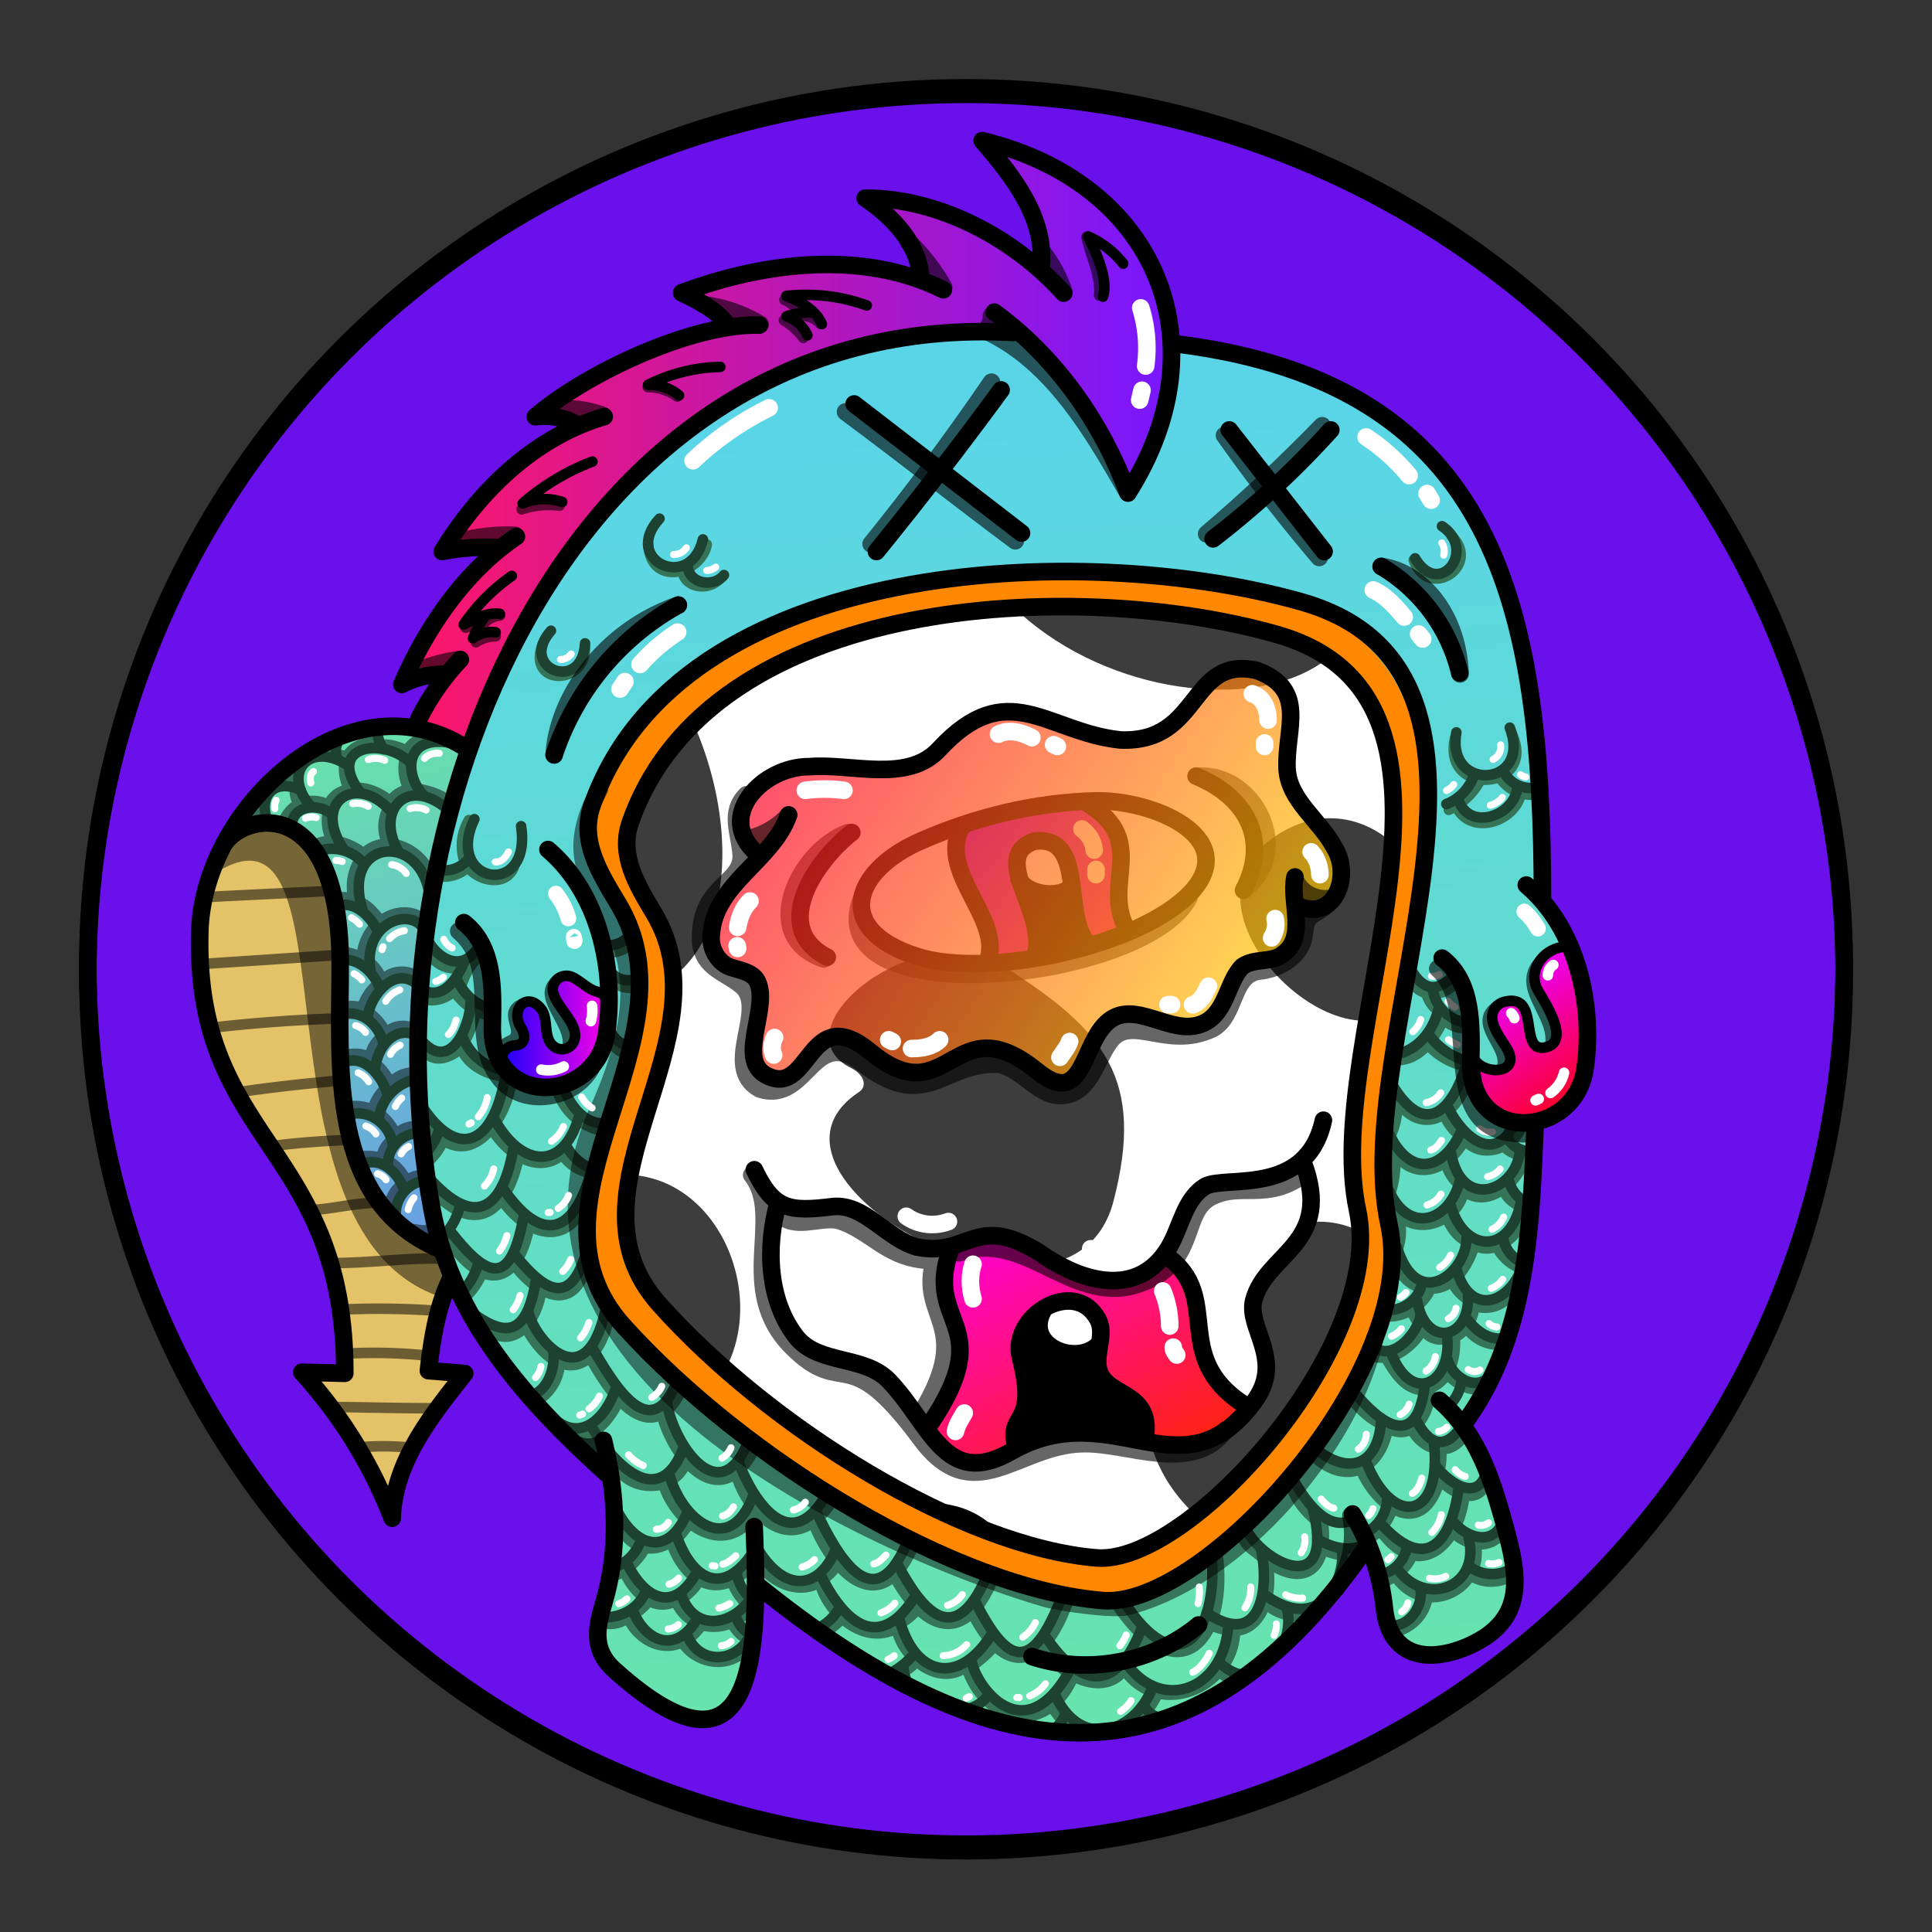 <svg version="1.1" id="Layer_1" xmlns="http://www.w3.org/2000/svg" x="0" y="0" viewBox="0 0 1100 1100" style="enable-background:new 0 0 1100 1100" xml:space="preserve" xmlns:xlink="http://www.w3.org/1999/xlink"><rect x="0" y="0" width="1100" height="1100" fill="#333333" stroke="none"/><style type="text/css">.st302{fill:#6A10EB;stroke:#000000;stroke-width:10;stroke-linecap:round;stroke-linejoin:round;stroke-miterlimit:10;}</style><circle class="st302" cx="550" cy="553.7" r="500"/><path d="M532 209c-68 59.6-70.9 20-120.8 36.5-19.6 10.9-14 30-9.7 39.6 11 23-50.8 9-69 40.3-10 18 0 42-7.5 61.8-9 19.6-34 35-37 52-43 48-154 7-119 70.4 6 11 33-6 39 9.1 7 17.5-39 29-21 46.7 18 5 20.7 39.9 57 63 14 20 3 51 19 69.1 36 38 46-25 41-34.3 4-39 44-10.6 22 38.7-23 52 11 74 36.5 56.6 24-9 13 39 23 50.9 19.5 37 55 12 67 12 18 .7 28 22 29.8 40.3 6.5 63 54 46 59 8 15.5-34 45 49 47 59.9 11 73 69 42 70.8 17.9 3-54-3-60 2-68.3 18.5-31 71 13 90.8-15.5 14-19.7-31-63.5 8-55.4 94 19 19-100.7 14-120.4-9-35.5 14-106 47-121.7 18-9 17-35.5 7-52.8-9.5-17-25-30.6-31-48.9-13.5-54 22-102-36-133.3-5-3-7-9.5-4-14.4 17-26 1-66-32-71.4-22-3-44 9-66.5 6.3C615 247 578.5 178 532 209z" style="fill:#fff"/><path d="M747 800c4 6 53 38 60.9-18.1-5-193-236-16-125 82.8 16 0 92 35 72.5-20.9-4.4-14-15.4-28.3-8.4-43.8zM338 671c77.5-19.8 116 97 49 135-5.5-19-4-41-15-57.8-20 37-61 5-49.7-27C328 707 333 692 338 671zm151-49.2c-74 49 120.7 156 145 62 18-69.6-5-97-62-133.3-49-31.5-132 36-87 57.8 7 3.7 9 10.2 4 13.5zm233-142.7c-57 44 55 146 86.5 81C836 504 776 437 722 479.1zM544 207c-52 184 218 237.5 232 132.3-9-2-17.5-6-24-12.3 30.7-17 14-77-19-83-26-5-49 6-75 6.1-36.5 2.9-42-45.1-114-43.1zM233 471.6c-2 94 70.6 142 148 86.5 63-45 19-195-52.5-214.6-3 10.8 2 22 1 33.7-20.5 32-44 73-47 73-16.5.8-33.5 7.8-49.5 21.4z" style="fill:#3d3d3d"/><style>.st40{fill:none;stroke:#000;stroke-width:10;stroke-linecap:round;stroke-linejoin:round;stroke-miterlimit:10}.st98{opacity:.6;enable-background:new}</style><g id="Outline"><path class="st98" d="M793 537c-1 .7-1 2-.5 3 5 10 11 35 25 30 8-2 21-13 18-22.4-.5-1-2-2-3-1.5-26 12-28-11-39-9.4v.3zm-34 274.5c6 5 26 8 25-3-6-7-20.6-12-21.5-26C750 772 744 803 759 811.5zm-219.3 52s1 .5 1 .8c9 13.5-3 36-18 40-34 6-9-6-6-44 .3-5.3 22.3 2.7 23 3.2zM342 731c5 7-4 22-4 33 8 13 29.6-5 33-14.9 2-12-17-21-28-20.2-1 .1-1 1.1-1 2.1zm31-120.2c2 23-8 47-26 61.9-13 10.9-17.5-30.6-8-27.9 6 4.2 28-18.8 34-34zm-157-59.9c-8 6-17 3-25 1-11 5 4 20 13.5 16 5-4 12-9 12-15.7-.5-.2-1.5-.2-.5-1.3zM337 473c-6-10-3-23 0-34 0-1 0-2-.6-2-9-9-23 11-19.8 20.7C318 463 338 475 337 472.8v.2z"/><path class="st98" d="M326 392c-2 29 24 45 7 44-7 2-14 1-15 11-1 11-24 0-24.5-1.3C285 433 317 404.5 326 392zm103-118c-9.9-4-16-16-18-25-4-6-9.9 1-11 6-7 54 29.5 28 29 19zm293 9c16 21 29.5 12 40 20.7 3 4 1 9.6-1 14-3 9-13 9-20 4.1-14.5-5.8-22-22.2-19-38.8z"/><path class="st40" d="M347 729c53.5 5 15 86 59 102 25 9 37-19.8 55-11.9 23 10.1 19.6 40 24 60.7 9.6 46 63 29.6 58-12.8"/><path class="st40" d="M519 861c89-9 47.5 119 114.5 115 39-6 35-47 25-76.5-3-9 0-18.5 7-24.5 24.5-21 59 15.5 84-2.5 15-11 8-33-2-45-12-15 0-32 10-43"/><path class="st40" d="M790 539c53 69.8-64 71 8 194.5 6 14 11 32 11 48.5 0 32-49 47.5-61 16"/><path class="st40" d="M721 287c2 51 64 31 74 88 6 34-11.5 71 7 103 10 18 27 31.5 34 51 8 19-4 47-27 42"/><path class="st40" d="M407 290.6c-16-8-12-29.9-2-41 17-15 40.5-10 61-6 29.8 1 49-29 75-38 50-17 81 55 133 44 23-5 48-11 69 1 25 14 33 55 10 75"/><path class="st40" d="M428 278c-16 26.5-51 17.5-76 28.5-20 10.5-28 33-23 55 10 47-43 51-39 88m25 4.5c1.5-23 35-26 41-5 7 25-13 47 16 72"/><path class="st40" d="M334 476c-20-34-61-31.5-89-9.6-20 8-43-3-64 4-22 7-28 37-5 43.5 6.5 2 23-2 26-1 15 4 11 25-5 30-21 6-10 29 6 29"/><path class="st40" d="M216 554.5c-15 15-14 41 2 55 37 22 41 31 36 69.7-2 31 46 41 53.5 10 2-10.8-4-22 0-33 13-32 44 20 62-44.5"/><path class="st40" d="M327 647.9c25 29.7-.5 47-7 75-10 32.5 34 65 53 25"/><path d="M729 262.5c9 4 16 13 18 22.5m-193-68c12.5 2 24.5 8 34 16m9 9 3 3m-163 10c-5.5-.9-12 .6-15.5 4M362 319.6c-9 2-14 10.7-16 19M339 449c4 1 6 6 6 9.8M308.5 470c-12-6-16-5-22-4M175 492c1-4 5-7 9-7.5m38 89.5c-4 8 0 16 4 19.9m44 78.6c-1 6 1 15 9 18m76-77.5c-3 14-13 14.5-16 16m4.5 119.5c-5-3-9-9-8-15M397 782c-1 14.5 7 28 14 30m90 53.9c-3 12 2 27 14.5 25M636 957c14-3 17-28 11-38m96-60.1c1-7 0-14-4-19m46-49.1c8-6.5 9-25 3-39M786 582c5-8 3-19-3-26m37-12c2-8.5-.6-18-7-24m-56-169c18 6 22 30 21 35" style="opacity:.788;fill:none;stroke:#fff;stroke-width:10;stroke-linecap:round;stroke-linejoin:round;stroke-miterlimit:10;enable-background:new"/></g><style>.st40,.st68{fill:none;stroke-width:10;stroke-linecap:round;stroke-linejoin:round;stroke-miterlimit:10;stroke:#000}.st68{opacity:.6;enable-background:new}.st102{fill:#fff}</style><g id="Eye_Tounge"><path class="st102" d="M741 663c-20.5 18-46 0-62 23-25.5 38-1.5 18 5 70.8 5 44 32 46.5 36 30.2 4-15-5-30-5-46 .5-21.5 28-31 32-52 0-8 1-18.5-6-26zm-298 24c-5.5 29-5.5 79 32 84 33 7 44 42 54 38 25-30 12-78 7.5-98.7C509.5 705 492 683 443 687z"/><linearGradient id="SVGID_00000027599348716876755490000000517666610371899790_" gradientUnits="userSpaceOnUse" x1="561.184" y1="-370.643" x2="649.184" y2="-208.643" gradientTransform="translate(0 1066)"><stop offset="0" style="stop-color:#ff00d9"/><stop offset="1" style="stop-color:#ff2600"/></linearGradient><path style="fill:url(#SVGID_00000027599348716876755490000000517666610371899790_)" d="M531 815.6c7 14 29.5 21 42 9.8 17-28 4-62 14-75 17.5-22 49-7 39.7 21-7 20.1 19 13 26 44.3 15 20 79-8 41.5-29-9.6-11-14-84-39.7-66-34 28-86-40.9-114-8C529.6 747 564 751 531 815.6z"/><path class="st102" d="M600 744c-27 21 34 40.1 24 7-3-10-13-12-24-7.4v.4z"/><path d="M584 755c-7 13.5 2 47-5 67 2 1 7-9.6 63-3.5 19 2 4-25-6.5-26-7-5-11-13-11-21.5-16.5 1-32.5-11-40.5-16.2v.2z"/><path class="st68" d="M443 690.7c9 10 23 2 34 4 20 6 28 23 55 23-9.6 33 23 36-7 86M742 669c-21 15-35 4-52 12.3s-8.5 34-35 47c-42 20.8-69-29.7-109-15"/><path class="st68" d="M428 669c19 24-10 65 23 98 29.8 29.8 30.8-5 73 51.9 30 41 55 4 92 3.1 26-1 63 18 82-8"/><path d="M662 735c2.5 6 4 13 4 20m2 12c0 2 1 3 2 4.5m-116-51.7c-2 6-2 13 0 19.7M544 815c.9-4 3-7 5-10.5M735 639c-2 6-6.5 11-12 14m-12 4c-1 0-2.5.5-4 .7M656.5 691c-1.5 9-9 17-17.5 19m-15 2c-1 0-2-.6-3-1m-105-18.5c7 5 16 6 24 3M444 664c3 5.5 8 11 15 9.6" style="fill:none;stroke:#fff;stroke-width:10;stroke-linecap:round;stroke-linejoin:round;stroke-miterlimit:10"/><path class="st40" d="M429.5 666c11 23 20 24 44.5 21 18-2 30.5 18 48 23 29.8 6 33-19.7 70 3.3 24 17 56 26 73.5-3 7-12 9-28 21-35 12-6 57.5 6 67-37.5"/><path class="st40" d="M443 685c-7 25-6 56 11 77 13 15 38 9.7 52 24 24 25 32 62 69.8 40.4 58-33 97 27 138-28 18-24-4-42 0-58 7-27 46-32 28-79"/><path class="st40" d="M541 712c-15 43 28 40.9-12 99.6M664 715c33 23 2 57 44 84.5M578 822c-4-18 13-10 3-49-6-24 31-45.8 44-22 4 7 0 16 0 23.9-.5 22 32 14 27 44"/><path class="st40" d="M594 746c-11 20 18 32 31 20"/></g><style>.st16,.st40,.st68{fill:none;stroke:#fff;stroke-width:10;stroke-linecap:round;stroke-linejoin:round;stroke-miterlimit:10}.st40,.st68{stroke:#000}.st68{opacity:.6;enable-background:new}</style><g id="visor"><path class="st68" d="M425 452.5c-10 10-4 21-3 34 1 17.5-25 17-23 50.8 2 14 13.5 16 23 23.7 16 13-12 46.5 10.5 59 28 9 30-39 60.5-13 35 26 45-3 76-1 14 3 23 19.6 37 17.6 15-2 18-20 26-30.7 12-16 32 5 58-7 14-7 10.8-31 27-33 10-1 22-7 25-17.8 1-4 .7-9 3-11.9 3-4 9-5 11-9"/><path class="st68" d="M483 474c-28 10-52 59-14 72m214-104.1c32-1 53 43 26 64m-216 .1c-38 74 159 54 184 5"/><path d="M667 467c-60.6-40.6-281 59-113 83.5 33 5 185.5-41 113-83.9v.4z" style="fill:#fff"/><linearGradient id="SVGID_00000094605671738681660570000007936507584095639945_" gradientUnits="userSpaceOnUse" x1="531.586" y1="652.528" x2="653.586" y2="545.528" gradientTransform="matrix(1 0 0 -1 0 1100)"><stop offset="0" style="stop-color:#7b00ff"/><stop offset="1" style="stop-color:#ff0084"/></linearGradient><path style="fill:url(#SVGID_00000094605671738681660570000007936507584095639945_)" d="M550 467.8c-14 18 11 55 13 77 5 7 19.7 5 25-2 12-19.9-19.5-44-2-62 34-18 16 44 33 54.9 14 3 24-5 18-20-3-15 7-32-2-46-17-26.7-57-6.7-85-1.9z"/><path class="st16" d="M616 472c4 3 6.5 7 7 12m1 11v3"/><path d="M589 509.6c-6 26 3 45 25 27.9 4-17.5-4-37.8-25-27.9z"/><path class="st40" d="M623 456c-34 1-67 9-98 22.5-39.6 17-51 50.7-3 66 40 13 129-5.8 157-37.4 27-31.1-23.5-52.1-56-51.1zm-138 18c-20 15.5-47 54-14 71m210-103.1c29 12 42 36.5 27 65"/><path class="st40" d="M548 470c-15 25 21 51 15 75m57-87c33.5 21 8 44.5 21 70m-51.3 15c6-24-26-55-1-64 30-4 16 42 30.5 58"/><path class="st40" d="M580 500c4 9 19.8 11 27 7"/><linearGradient id="SVGID_00000036223863161345539850000005378798673148752026_" gradientUnits="userSpaceOnUse" x1="447.777" y1="687.666" x2="720.78" y2="506.665" gradientTransform="matrix(1 0 0 -1 0 1100)"><stop offset="0" style="stop-color:#ff002b"/><stop offset="1" style="stop-color:#ffd500"/></linearGradient><path style="opacity:.69;fill:url(#SVGID_00000036223863161345539850000005378798673148752026_);enable-background:new" d="M490 437.6c-27-5-59.5-2-69 27.5-2 8 6.5 14 8.5 23-13 13.5-31 37-21 56 17 16 28 12 22 41.3-4 12 0 36 16.5 28 24-20.5 25-38 55-9.8 36 21 42-28 89 4.9 5 3 10.5 7 16 5.2 5-1 9-7 10.9-11.5 19.7-55 51 4 78-31 18-41 36-9 44-50 9-8 22-7 24-22.2 3-23-25-35-31-54.5-6-26 13-63-29-63-42 9.6-31 58-93 33-71-35-61.4 34.5-120.9 23.1z"/><path class="st16" d="M713 395c6.5 2 9 9 9 15m-2 13v2m26.5 60c3 3 5 8 5 13m-183-80c6-3 13.5-1 19 2m12.4 4 2.1 1m-121.5 25c-7-1-15-1-22 0M726 523c1 4 0 8-2 11m-36 27.5c-2 4-4 9-9 10.6m-12-.1h-2m-56 21c-1 3-3.5 6-5.5 9M535 592c-4 4-10 5-16 5m-11-4-2-1m-65-1.3c-1.5 3-2 7-.5 10M427 513c-4 4-6 9-7 15m-.3 10.5.3 1.5"/><path class="st68" d="M737.5 501c3 7 11 11.5 19 10.6M449 464c-5 6-13 10.9-21 13"/><path class="st40" d="M449 464c-9 26-42 39-44 68-1 8 4 17 12 19 6.5 2 13 3 15 9.8 5 16-13 44 5.5 52 24 11 23-43 58-14 45 37 47-28 95 11 27 22 25-16 40.8-28.5 15-12 35 8 52 2 15-5 15-24 24-33 7-5 17-2 23-7 14-9.6 4-29.9 7-44"/><path class="st40" d="M431 486c-24-21 3-49.7 29.8-49.5 24-2 56 9.6 74-10 39-42 61-9.7 103-5.2 46.5 2 39-48.5 78-39.5 29 11 16 33 17 56 1 18 19 29.5 27 44.9 10 16 0 42.5-21 33"/></g><defs><linearGradient id="dra" x1="230.79" y1="253.29" x2="665.02" y2="253.29" gradientUnits="userSpaceOnUse"><stop offset="0" stop-color="#ff1767"/><stop offset="1" stop-color="#7817ff"/></linearGradient><linearGradient id="dra-2" x1="588.55" y1="1013.86" x2="552.43" y2="225.81" gradientUnits="userSpaceOnUse"><stop offset="0" stop-color="#68e4aa"/><stop offset=".53" stop-color="#60dccd"/><stop offset="1" stop-color="#5ad5e8"/></linearGradient><linearGradient id="dra-3" x1="188.23" y1="417.81" x2="278.62" y2="681.02" gradientUnits="userSpaceOnUse"><stop offset="0" stop-color="#68e4aa"/><stop offset="1" stop-color="#68a2e3"/></linearGradient><linearGradient id="dra-4" x1="853.03" y1="560.54" x2="903.13" y2="628.09" gradientUnits="userSpaceOnUse"><stop offset="0" stop-color="#ea00ff"/><stop offset="1" stop-color="#ff0015"/></linearGradient><linearGradient id="dra-5" x1="285.61" y1="586.67" x2="346.13" y2="586.67" gradientUnits="userSpaceOnUse"><stop offset="0" stop-color="#1900ff"/><stop offset="1" stop-color="#ff00e5"/></linearGradient><linearGradient id="dra-6" x1="336.39" y1="577.03" x2="337.23" y2="577.03" xlink:href="#dra-5"/><linearGradient id="dra-7" x1="308.22" y1="608.3" x2="320.96" y2="608.3" xlink:href="#dra-5"/><linearGradient id="dra-8" x1="316.49" y1="515.86" x2="323.58" y2="515.86" xlink:href="#dra-5"/><linearGradient id="dra-9" x1="326.68" y1="534.59" x2="327.13" y2="534.59" xlink:href="#dra-5"/><linearGradient id="dra-10" x1="882.84" y1="616.58" x2="890.55" y2="616.58" xlink:href="#dra-5"/><linearGradient id="dra-11" x1="874.25" y1="626.11" x2="876.14" y2="626.11" xlink:href="#dra-5"/><linearGradient id="dra-12" x1="881.26" y1="552.36" x2="884.4" y2="552.36" xlink:href="#dra-5"/><linearGradient id="dra-13" x1="860.39" y1="578.31" x2="862.25" y2="578.31" xlink:href="#dra-5"/><linearGradient id="dra-14" x1="867.94" y1="523.86" x2="875.61" y2="523.86" xlink:href="#dra-5"/><style>.dra-21,.dra-23,.dra-24,.dra-25,.dra-28,.dra-6,.dra-7,.dra-9{fill:none}.dra-6{stroke:#357457}.dra-21,.dra-23,.dra-24,.dra-25,.dra-28,.dra-6,.dra-7,.dra-9{stroke-linecap:round;stroke-linejoin:round}.dra-21,.dra-24,.dra-6,.dra-7,.dra-9{stroke-width:6px}.dra-21,.dra-24,.dra-25,.dra-28,.dra-7{stroke:#000}.dra-28,.dra-7{opacity:.6}.dra-9{stroke:#1e4231}.dra-23{stroke:#fff;stroke-width:4px}.dra-24{opacity:.52}.dra-25,.dra-28{stroke-width:10px}</style></defs><path d="M345.4 287.4c-34.5 41-61.3 88.2-81.5 137.9-33.7-15.8-30.3-8.7-11.5-40.3a52.6 52.6 0 0 0-21.6 1.6c13.7-26 27.9-52.6 49.6-72.5-8.5-2.6-17.1-2.7-25.5-1.5a185.6 185.6 0 0 1 71-70.2 44.5 44.5 0 0 0-13.6-7.2c26.2-25.9 64.3-36.6 97.9-50.1a160.3 160.3 0 0 0-16.7-18.3c39.9-14.2 86.9-23.2 127.9-9a57.2 57.2 0 0 0-21.3-43.5c25.1.5 76.5 17.9 90.7 39.3.2-26-11.2-51.3-26.7-72.3 87.1 20.6 130.4 121 78.6 195.2-16.3-28.5-34.1-71.7-63.4-86.9-88.1-7-177 29.9-233.9 97.8Z" style="fill:url(#dra)"/><path d="M878.2 509.7c24.9 29.3 43.8 111.7-2.3 130-1.3 59.3-11.2 120.1-41.5 170.9 10.9 32.6 35.3 68.3 24.7 103.6-7.1 21.2-33.9 32.5-54.8 25.7-17-8.8-16.1-41.1-25.4-58-97.5 141.7-226.1 124.2-347.3 22.6-1.9 29.2-5.3 94.8-51.2 66.5-15.2-9.8-35.9-20.8-39.2-40.1 1.6-30.7 15.7-62.2 4.5-92.8-236.2-171.7-67-680.3 234.8-648.3a244.6 244.6 0 0 1 62.4 87.7c17.2-23.3 21.3-54.5 27.8-81 172.8 14.5 214.4 162 207.5 313.2ZM726.9 361.2c-113.4-32.3-322.5-23.7-368.1 107.3-6.4 18.6 4 35.5 13.5 51.4 43 71.9-55.4 157.2 3 222.6 63.1 70.8 172.9 138.3 249 144.5 53 4.3 165.1-121.3 148.6-198.1-21.4-99.3 84.7-290.6-46-327.7Z" style="fill:url(#dra-2)"/><path d="M131.1 475.6c13.8-12.5 35.8-8 46.7 6.8 28.8 44.1 7.1 101.1 17.8 149.8 5.9 37.7 21.2 58.9 55.2 76.9-23.4-92.5-10.3-193.1 17-283.6-10.8-5.8-91.3-38.1-134 46.9.8.7 1.3-1.8-2.7 3.2Z" style="fill:url(#dra-3)"/><path d="M193.5 534.1c6.7 53.1-10.9 119.5 31.4 161.1 9.8 7.6 24 11.3 28.3 22.9s-5.5 44.6-8.8 60.5l18.1 5.4a166.3 166.3 0 0 0-41.2 71.7 495 495 0 0 0-47.9-75.1c6.9.4 15 1.3 21.4-1.9 10.8-110.4-134.6-194.3-62.4-306.2 41.4-20.6 58.8 27.3 61.1 61.6Z" style="fill:#e3c268"/><path d="M121.9 497.5c83.6-53.8 16.9 200.2 127.2 240.3 18.6-22.5-17.2-36-30.8-47.8-40.8-53.6-12-128.2-30.5-189.1-8.6-34.9-56.2-45.9-65.9-3.4Z" style="opacity:.48"/><path class="dra-6" d="M267 466.9a28.4 28.4 0 0 0-2.9 22.4m-12.5 9.8a20.2 20.2 0 0 0 14.8-5.4c6.2 8.1 21.4 11.2 26.1.2m16.6-127.4c-9.7 24.1 25 24.1 23.9 1.6m36-58.4c1.8 25.7 30.7 16.3 33.4.3"/><path class="dra-6" d="M388.6 325.8c2.1 9.1 14.4 10.4 20.6 4.4m395.7-11.3c8.2 23.1 38.6 3.4 21.8-13.5"/><path class="dra-7" d="M618.6 135c2.4 11.2 8.3 21.9 7.2 33.3m-179.2 2.4a19 19 0 0 1 7.5 5.7m-7.8 6a37.9 37.9 0 0 1 11.1 10m9.9-7.9a16 16 0 0 0-13-4.8m-68.7 46.1a29 29 0 0 0-16.8-5.4m-50.2 67.5A49.4 49.4 0 0 0 297 290m-31.9 67.4a11.5 11.5 0 0 1 5.8-1.6m.1 9.9a20.2 20.2 0 0 1 11.2-3.4m2.5-11.9a15.6 15.6 0 0 0-11.3 7.1"/><path class="dra-6" d="M828.5 420c-8.1 34.3 47.1 30.2 32.3-2.2"/><path class="dra-6" d="M842.7 444.4a38.4 38.4 0 0 1-17.8 16.7m29.2-18.1a21.7 21.7 0 0 0 17.7 9.5m-41.9 8.1c8.3 14.1 30.4 8 35.5-6.7"/><path d="M731.2 352.3c-118.8-33.4-337.9-24.5-385.6 111.5-6.8 19.3 4.1 36.9 14.1 53.4 45.1 74.6-58.1 163.1 3.1 231.1 66.1 73.5 181.1 143.6 261 150 55.5 4.4 172.9-126 155.6-205.7-22.5-103.1 88.7-301.7-48.2-340.3Z" style="stroke:#f80;stroke-width:18px;stroke-linecap:round;stroke-linejoin:round;fill:none"/><path class="dra-9" d="M375.5 295.3c-21.8 23.5 17.5 42.3 24.7 11.8"/><path class="dra-9" d="M391.5 321.7c.2 10.6 14.6 13.3 20.7 5.7m-98.5 31.7c-19.1 21.5 17.9 36 19.4 7.2m-63 100.1c-17.6 36.5 32.9 46.1 26.6 4"/><path class="dra-9" d="M267.3 488.3a17.5 17.5 0 0 1-15.8 7.2m554.2-177.6c14 23.3 35.5-4.8 15.3-18.3m8.2 117.4c-6.1 34.4 43.4 31.4 30.4-2.7"/><path class="dra-9" d="M856 439.2a17.4 17.4 0 0 0 18.5 9.2m-35.3-7a27.1 27.1 0 0 1-15.7 16.4m6.9-2.4c5.9 17.7 30.8 9.8 33.4-6.2"/><path class="dra-7" d="M285.5 597.4c.1-2.3 2.5-3.7 4.5-4.7 11.5-4.6-7.3-17.3 9.9-22.1M316 559c-10.3 9.5 10.3 24.1 7.1 37.7m529.2-24c-14.9 10.4 7.1 23.3 2.8 35.1m21.5-60.5c-14.1 15.3 8.8 30.3 6.1 47.2"/><path d="M840.1 604.1c7.5 8.7 25.7 6.3 17.9-7-3.7-6.3-10.6-14.5-7.7-21.5a9.3 9.3 0 0 1 6.2-5.2c21.4-5.4 7.3 30.1 23.9 25.8 14.2-3.6-1.8-27-4.8-32.4-6.4-11.4 3.7-25.3 17.7-24.8 43.8 113-57.8 120.3-53.2 65.1Z" style="fill:url(#dra-4);stroke:#000;stroke-width:6px;stroke-linecap:round;stroke-linejoin:round"/><path d="M287.1 607.8a8 8 0 0 1 6.2-12.6c4.2-.2 7.2-3.7 3.3-10.2-6.3-10.3 3.3-20.6 11.3-10.8 5.1 6.2.5 17.8 8.5 22.3a7.4 7.4 0 0 0 10.4-3.8c4.6-11.1-17.5-23.8-10.8-33.7a7.9 7.9 0 0 1 10.2-2.5c4.5 2.2 8.9 6.9 13.7 8.1a8.1 8.1 0 0 1 6.1 7.2c2.7 46.2-44.4 56.2-58.9 36Z" style="fill:url(#dra-5);stroke:#000;stroke-width:6px;stroke-linecap:round;stroke-linejoin:round"/><path d="M337.1 572.7a23.2 23.2 0 0 1-.7 8.7" style="fill:url(#dra-6);stroke:#fff;stroke-width:6px;stroke-linecap:round;stroke-linejoin:round"/><path d="M321 607.2a19 19 0 0 1-12.8 1.8" style="fill:url(#dra-7);stroke:#fff;stroke-width:6px;stroke-linecap:round;stroke-linejoin:round"/><path d="M316.5 508.8a39.1 39.1 0 0 1 7.1 14.1" style="fill:url(#dra-8);stroke-width:9px;stroke:#fff;stroke-linecap:round;stroke-linejoin:round"/><path d="m326.7 533.4.2 2.1c0 .2 0 .3.2.3s.1-.2-.4-2.4Z" style="fill:url(#dra-9);stroke-width:9px;stroke:#fff;stroke-linecap:round;stroke-linejoin:round"/><path d="M890.5 610.8a19.5 19.5 0 0 1-7.7 11.5" style="fill:url(#dra-10);stroke:#fff;stroke-width:6px;stroke-linecap:round;stroke-linejoin:round"/><path style="fill:url(#dra-11);stroke:#fff;stroke-width:6px;stroke-linecap:round;stroke-linejoin:round" d="m876.1 625.7-1.8.8"/><path d="M884.4 549.4a7 7 0 0 0-3.1 5.9" style="fill:url(#dra-12);stroke:#fff;stroke-width:6px;stroke-linecap:round;stroke-linejoin:round"/><path d="M860.4 576.9a6.4 6.4 0 0 1 1.8 2.8" style="fill:url(#dra-13);stroke:#fff;stroke-width:6px;stroke-linecap:round;stroke-linejoin:round"/><path d="M867.9 519a37.9 37.9 0 0 1 7.7 9.7" style="fill:url(#dra-14);stroke-width:9px;stroke:#fff;stroke-linecap:round;stroke-linejoin:round"/><path class="dra-21" d="M639.5 150.1a52.3 52.3 0 0 0-20-15.5c4.6 9.1 11.6 24.4 8.5 34.3m-134.5 5a101.9 101.9 0 0 0-45.8-5.4c8 3.3 16.7 7.7 20.2 16"/><path class="dra-21" d="M462.3 177.9a44.8 44.8 0 0 0-14.5 2.2 20.7 20.7 0 0 1 11.9 10.8m-49.6 18a96.3 96.3 0 0 0-41.1 10.2 26 26 0 0 1 17.6 6m-49.3 37.7a131.6 131.6 0 0 0-39.7 23.8 32.3 32.3 0 0 1 22.5-.8m-28.7 42.1a107.7 107.7 0 0 0-27.4 27.7c6.4-3.4 13.4-7 20.6-6.1"/><path class="dra-21" d="M276.2 350.8a49.8 49.8 0 0 0-6.9 12.6 17.1 17.1 0 0 1 12.9-3.4"/><path d="M145.5 465.9c3.2-9.8 9.5-22.3 21.4-21.7-1.8-9.2 13.2-17 21.4-16.2m-26.4 38.3c1.9-3.5 4.5-6.9 8.2-8.3a16.2 16.2 0 0 1-2.3-8.9m8.5 7a18.8 18.8 0 0 1 10.7 2.2 13.6 13.6 0 0 1 11.9-8.7 26.2 26.2 0 0 1-3-13.7m-2.1-6a11.3 11.3 0 0 1 3.7 1c2.6-5.7 9.5-8.1 15.8-8.6M181 480.2a13.5 13.5 0 0 1 8.4-.9 24.3 24.3 0 0 1-3.1-14.9m8.3 15.1a36.1 36.1 0 0 1 11.6 5.8 1.4 1.4 0 0 0 1 .5 1.6 1.6 0 0 0 .8-.6 16.8 16.8 0 0 1 12.8-4.6 21.8 21.8 0 0 1-.7-18.5m-16-13.6c6.3.3 12.3 3.1 17.4 7 .2.1.4.3.6.3a1.8 1.8 0 0 0 .7-.5 17.3 17.3 0 0 1 10-6 25.1 25.1 0 0 1-2.6-16.1m-11.5-9.2c4.5-.2 8.9 1.6 13 3.3a15.5 15.5 0 0 1 9.3-7.3m-47.8 91.1a15.2 15.2 0 0 1 8.2.8 27.9 27.9 0 0 1 2.4-20.6m35.9-41.9a46.6 46.6 0 0 1 14.8 5.6m-28 26.1a28.4 28.4 0 0 1 17.8 14.7m-38.1 18.4c4.7 2.1 7.4 6.8 10.9 10 6.1-4.9 15.1-6.4 22.1-2.3m-41.8 20.3a35.2 35.2 0 0 1 8.8 3c-.4-5.7 2.5-12.1 5.9-16.6m-.6 20.1a25.4 25.4 0 0 1 6.2 9.2 15.5 15.5 0 0 1 18.1-3M197.2 573a22.8 22.8 0 0 1 9 .7 28.2 28.2 0 0 1 7.9-12.7m-3.4 15.9a32.4 32.4 0 0 1 9.1 11 13.8 13.8 0 0 1 14.6-2.8m-37.1 15.3c4.4-.6 9.5-1 13.1 2.1a18.3 18.3 0 0 1 5.4-10.9m-.8 15a27.1 27.1 0 0 1 7.2 10.2 17.3 17.3 0 0 1 11.7-6.1m-33.8 19.1a26.4 26.4 0 0 1 12.1 2 24.7 24.7 0 0 1 5.9-10.9m-1.2 13.7a33 33 0 0 1 8.5 11.1 16.2 16.2 0 0 1 10.8-4.5m-29.4 17.1a26.1 26.1 0 0 1 10.4 1.1 14.7 14.7 0 0 1 4.9-9.6m.2 11.7a26.7 26.7 0 0 1 9.1 10.6 15.5 15.5 0 0 1 8.3-3m-12.8 6.9a17.8 17.8 0 0 0-5 9.1m12.9 14.7c3.1.1 6.6 1.6 9.5-.1" style="opacity:.49;stroke:#000;stroke-width:6px;stroke-linecap:round;stroke-linejoin:round;fill:none"/><path class="dra-23" d="M178.5 439.3c-2.1 1.4-2.1 4.3-1.5 6.5m-19.8 9.8a7.8 7.8 0 0 0-.7 4.8m53.2-27.9a13 13 0 0 1 9.3.4m-18.2 24.7a12.3 12.3 0 0 1 8.8 1.5m-35.7 6.8a9.1 9.1 0 0 1 6.1-.4m61.7-33.7a10.2 10.2 0 0 1 8.4-2.9m-16.6 31.5a11.6 11.6 0 0 1 9.1.8M223 492.3a12.1 12.1 0 0 1 8.3 5m-40-7.4a10.3 10.3 0 0 1 3.5.6m5.3 32a16.3 16.3 0 0 1 4.6 3.7m17.1 8.2a14.5 14.5 0 0 1 8.4-4.5m-12.1 9.2a5.2 5.2 0 0 0-.6 1.6m-15.9 13.7a15.1 15.1 0 0 1 4.4 3.5m21.6 5.7a15.6 15.6 0 0 0-8 6.5m-17.1 13.8a10.5 10.5 0 0 1 5.6 3.9m19.7 7.3a11.5 11.5 0 0 0-5.5 5.2m-18.4 10.5a12.5 12.5 0 0 1 6 5.1m18.8 9.3a14.1 14.1 0 0 0-3.6 4.8m-16.8 11.1a11 11 0 0 1 5.7 4.5m18.6 7.2a9.5 9.5 0 0 0-4.2 4.2M215 668.3a8.7 8.7 0 0 1 4.8 3.4m15.9 10.3a15.1 15.1 0 0 0-3.3 6.7"/><path class="dra-9" d="M206.4 518.1c-12.9-41.8 36.4-45.5 38.6-4.2m-34.1 38.6c-4.5-28 24-36.6 30.8-22.7M209.2 580c1.1-13.5 16.4-31.4 29.2-18.7"/><path class="dra-9" d="M193.2 515.4c9.9-1.9 17.8 6.7 22 14.8m-18.9 16.1c9.4.4 16.9 8 20 16.5m-20.2 14.6c10.5-2.2 19.8 6.5 22.1 16.5"/><path class="dra-9" d="M213.7 607.6c1.5-12 10.9-22.7 21.4-18.8m-38.3 15.8c10.6-4 20.4 7.8 23.3 17.2m15.6-7a26.1 26.1 0 0 0-19.9 21.4"/><path class="dra-9" d="M198.4 634.5c11.4-2.9 23.4 4.6 25.4 18m3.1-167.7c-13-22.3 3.5-42.6 26.1-25.5m-71.1 25.1a23.6 23.6 0 0 1 24.8 6.8"/><path class="dra-9" d="M195.1 482.7c-17.2-26.7 7.8-42.2 26.8-21.5"/><path class="dra-9" d="M166.3 468.8c1.2-10.5 15-11.3 22-5.7m53-10.2c-11.2-11.3-11.2-34.2 14.1-30.1"/><path class="dra-9" d="M205.4 451.6c-20.4-26.7 11.6-32.2 27.4-18.2"/><path class="dra-9" d="M218.5 426.6a17.3 17.3 0 0 1-3.6-11.4m-38.2 43.6c-16.3-18.9-.7-36.7 20.6-23.5m-5.1-3.4a10.6 10.6 0 0 1 1.6-11.4"/><path class="dra-24" d="m118.2 510.7 68.8-3.4m-70.8 41.5 75.1-5M121.9 585c22.9-2.6 46-4.3 69.1-5.1m-53.9 41.7c18.4-2.6 37-4.7 55.5-6.3m-36.9 37.1c13.8-1.7 27.6-2.8 41.5-3.3m-19.9 39.8c11.1-.4 22.3-3.6 36.4-4.1M197 745.5a465.3 465.3 0 0 1 50.1.7m-50.3 24.5a297.8 297.8 0 0 1 45.3 1m-50.7 29.4c18.1.2 36.3.7 54.5.7"/><path class="dra-6" d="M245.2 544.2c6.9 9.6 19.9 9.1 27 1.1-4.5 3.8-7.1 9.3-9.2 14.8m-19.3 9.3a18.4 18.4 0 0 0 14.9-5.3 30.8 30.8 0 0 0 17.2 13.3"/><path class="dra-6" d="M271.1 575.1a63.1 63.1 0 0 1-5.5 16m-23.3 8.1c5.5 6.5 15.1 2.6 20.2-2.5 3.4 9.1 13.6 14.8 23 16m-41.6 28.2c21.2 27.8 42.9.3 47.2-23.9m26.7 5.3a33.5 33.5 0 0 0 23.2 21.1m7.6-49.4a14.6 14.6 0 0 0 5.9 5.4m-3.6-39.2a14 14 0 0 0 8.9 2.2m-11.1-20.2a17 17 0 0 0 9.3-3.6"/><path class="dra-6" d="M280.2 643.1c8.1 13.2 25.4 26.2 40 14.3a24.6 24.6 0 0 0 13.6 10m-81-18.7a37 37 0 0 1-8.1 11.9"/><path class="dra-6" d="M248.3 680c24.8 24.7 41.2 6.8 47.1-21.1"/><path class="dra-6" d="M285.5 682.9c10.9 16.3 32.5 28.3 45.3 7.2"/><path class="dra-6" d="M254.7 705.3c19.8 29.9 40.2 28 47-8.4"/><path class="dra-6" d="M274.7 724.2a38.3 38.3 0 0 1-8.7 13.4m26.9-17.3c10.7 14.3 30.9 28 39.9 4.2"/><path class="dra-6" d="M277.7 757.2c15.7 12.1 28.9-6.7 30.5-22.7"/><path class="dra-6" d="M298.9 754.9c14.9 28.7 38.5 31.9 47.5-2.6"/><path class="dra-6" d="M318.7 775.8a26.2 26.2 0 0 1-10.4 20.1m27.6-23.1c10.6 19.8 33.6 53.5 51.5 20.2"/><path class="dra-6" d="M352.8 797c-5.2 9.8-12.1 20.6-24.1 20.5 4.8 2.6 10.8 4.4 12.6 10.3m35.3-22.7c6.6 25.7 32.8 56.9 52.1 21.7"/><path class="dra-6" d="M418.3 837.6c8.1 27.9 34.1 49.3 54.8 18.3"/><path class="dra-6" d="M462.4 865.5c10.7 28.9 38.1 57.7 56.9 16.6"/><path class="dra-6" d="M509 897.4c16 29.8 39.1 40.5 55.5 4"/><path class="dra-6" d="M553.9 919.2c19.2 37.2 40.6 29.9 53.8-6.2m29.6 2.9c33.8 48.2 61.5 18.8 56.2-29m7.4 41.6c18.4 1.2 24.1-22.9 20.8-37.3-2.6-6.7-12.4-8.6-14-16m15.1 15.1c22.1 14.4 34 .2 30.3-24.6m-17.5-18a42.9 42.9 0 0 0 12.6 17.1m1.1-34.4c18.9 16 37.1 5 40.9-17.1 15.1 8.1 24.6-9.6 24.1-22.9 11.7-5 14.7-17.3 14-28.9 6.9-3.7 10.3-10.4 11.2-18a18.1 18.1 0 0 0 20.4-5.9"/><path class="dra-6" d="M835.4 756.8a22.5 22.5 0 0 0 16.7 8.8M824 782.5c4.5 4.7 10.4 8.7 17.1 8.5m-70.7 6.5a46.4 46.4 0 0 0 14.5 12.7m-1.9-37.9c2 1.5 5.3-.4 6.6 1.8 4.3 7.3 9.7 15.9 18.8 17.2m-13.5-19.9a35.9 35.9 0 0 0 15.2-14.7 11.4 11.4 0 0 0 11.8 5.8m-29.6-13a26.9 26.9 0 0 0 22.3-15.8c13.7.1 21.2-13.2 25-24.6 11.3 5.9 24.2-4.4 28.1-15.2m-73.4-4.2c12.1 15 35.3 6.2 39.3-11.4 14.5 10.6 31.6-6.2 35.4-20.3m-76.8-3.9c12.4 19.9 31.9 12.8 41.8-5.1 8.8 11 26.3 5.6 31.8-6.1m-71.7-17.4c14.3 20.7 31.8 12.4 40.8-7.4m-38.1-14.5c12.7-1 20.2-13 25.2-23.3a15.9 15.9 0 0 0 11.2 5.1m-28-24.2c6 7 17.3 5.7 23-1"/><path class="dra-6" d="M812.1 565.6a19 19 0 0 0 5.3 8.8m-4.2 20.7a39.5 39.5 0 0 0 18.5 11.3m-9.4 28.3a27.8 27.8 0 0 0 7 10.3m-33.7-15.6a40.1 40.1 0 0 1-3.6 16.7m30.9 15.1a24.5 24.5 0 0 0 6.2 11.8m-34.7-15.3a60.4 60.4 0 0 1-2.3 20.3m64-25.6a13.9 13.9 0 0 0 6.3 4.4c.1.1.2.1.2.2h-.1m-39.2 35.6c2.2 5.2 5.3 10.4 10.2 13.4m22.7-27.8a17.9 17.9 0 0 0 7.3 7.6m-66.8 8a30.5 30.5 0 0 1-.8 17.2m.6 11.5a18.4 18.4 0 0 0 10.2 9.9m20.4-2a20.9 20.9 0 0 0 7.6 8.8m18-28.3a25.5 25.5 0 0 0 11.8 10.7m-61.2 22.8a21.5 21.5 0 0 0 3.3 7.6m-2.8 61.9a22.1 22.1 0 0 0 10 9.8m6.3 11.4a37 37 0 0 0 .3-10.5c4.9 1.4 9.4-2.3 12.4-5.8m-58.4 17.3c9.8 23.6 36.1 40.4 45.4 6.4 6.1 7.2 20.7 14.8 25.9 3"/><path class="dra-6" d="M792.9 858.4a31.4 31.4 0 0 1-11.5 16.6m52.4-23.7c-3.1 29.5-26.7 49.5-47.8 20.4"/><path class="dra-6" d="M827.6 872.7c6.5 6.9 18.7 9.5 25.8 2.3m-49.2 10.2c-2.6 7.1-8.6 11.9-15.1 15.2"/><path class="dra-6" d="M795.2 898.7c16.6 22.4 50.1 6.5 45-19.7"/><path class="dra-6" d="M837.5 897.2a21.9 21.9 0 0 0 20.9 1.2m-45.5 10.3a23.8 23.8 0 0 1-15.5 19.5m-44.5-45.8c5.2 1.9 10.7 3.8 16.3 3.4m-48 28a29.1 29.1 0 0 0 19.9 6.5m-51.6 4.9a22.4 22.4 0 0 0 7 2.4m6.7.9c-.5 32.6-43.4 50.7-63.1 22.3-12.3 16.8-39.2 2.1-45.5-13.6"/><path class="dra-6" d="M610.6 956c-15.7 33.6-50.3 24.8-60.5-7-15.7 11.9-36.6-5.3-39.7-21.9-18.3 10.2-39.6-8.5-43.7-26.2-10.5 6.5-24.1 1.6-31.7-7.1"/><path class="dra-6" d="M599 971.5a29.7 29.7 0 0 0 9.9 11.2M521 947a29.8 29.8 0 0 1-6.4 4.8m-35-30.4a47.8 47.8 0 0 1-8 6.9m5.9-38.9a24.9 24.9 0 0 1-6.8 8.3c-.2.2-.5.4-.4.6m52 17.8c-2.1 3.1-5.1 5.3-8.1 7.4l.2-.2m52.1 13.7a75.6 75.6 0 0 1-10.6 9.8m96.7-13.7a120.6 120.6 0 0 1-7.8 14.1h-.2c-.1 0-.1-.2 0-.2M351.9 836.9c9.3 12.9 31.8 12.2 38.2-3.1"/><path class="dra-6" d="M377.3 844c6.6 23.6 35.4 44.2 52.7 18.1m-76.4 8.8c5.7 10.6 18.5 14.2 28.4 6.8 6.7 21 25.1 34.5 43.5 16.1"/><path class="dra-6" d="M392.4 867.3a33.7 33.7 0 0 1-5.6 7.3m-19.5 6.8a36.1 36.1 0 0 1-15.6 15.1"/><path class="dra-6" d="M354.9 893.6c4.4 11.5 16.7 25.1 29.7 18 7.4 17 27.8 19.1 40.5 6.6"/><path class="dra-6" d="M398.3 899.7a29.1 29.1 0 0 1-7.6 8.8m25.8-8.6a31.1 31.1 0 0 0 6.7 11.5m-52.8-.9a44.9 44.9 0 0 1-8.3 8m37.7 6.5a38 38 0 0 1-6.3 7m23.3-7.8a19.3 19.3 0 0 0 6.6 7.8m-78.3-7.6a16.2 16.2 0 0 0 12.4-3.3c5.1 11.8 18.8 19.9 30.9 13.9 7.2 11.4 23.7 15.1 34.3 6.2m271.4 10.6a20.7 20.7 0 0 0 6.2 3.8m-41.1 8.7a47.5 47.5 0 0 1-10.3 14.4"/><path class="dra-9" d="M238.7 627.3c19.5 32.1 41.6 28.2 49-14.5m33 6.3c3.7 9.8 11.3 20.6 22.9 20.5m-61.8-1.9c14.7 26.4 38.5 29.8 47.7-1.5m-37.3 18c-4.9 28.5-18.3 48.1-46.3 18.2"/><path class="dra-9" d="M249.9 643.8a36.1 36.1 0 0 1-6.4 11.5m18.4 30.9a35.9 35.9 0 0 1-9.6 17.7m70.5-50.9a27.8 27.8 0 0 0 13.7 12.3m-50.8 10.3c22.7 33.5 40.8 27 50.7-7.9"/><path class="dra-9" d="M298.1 692.9c-6.8 35.8-17.7 38.7-41 8.9"/><path class="dra-9" d="M272.3 719.4a39.6 39.6 0 0 1-8.4 15.3m29.1-20.5c18 22.3 31.9 28.9 40.7-.9m-28.5 15.4c-5.4 32.5-17.5 32.3-36.1 19"/><path class="dra-9" d="M300.9 746.6c1.7 13.2 32 52.2 43.9-.9"/><path class="dra-9" d="M315.2 770.4c.5 9.1-2.9 19.9-11.7 23.9m33.7-26.9c10.7 17.6 32 56.9 47.8 20.4"/><path class="dra-9" d="M350.5 790.6c-5.4 17-22.5 35.4-41.1 10.5m70.1-3.8c3 23.1 29.1 63 45.7 25.5"/><path class="dra-9" d="M420.3 832.1c9.2 23.8 29.7 53.5 49.7 19.6"/><path class="dra-9" d="M464.6 860.3c12 25.3 32.8 62.3 51.7 18.3"/><path class="dra-9" d="M510.5 889.6c15 28.6 33 49.1 51 8.5"/><path class="dra-9" d="M555.3 911.9c18.9 37.4 32.4 39.5 48.5-1"/><path class="dra-9" d="M594.9 931.2c21.1 31.4 41.3 32 55.4-4.9"/><path class="dra-9" d="M642.1 915.1c30.1 43.6 50.5 12.9 48-26.5m-301.3-63.4c-13.7 35-39.3 8.5-51.4-11.9"/><path class="dra-9" d="M380.9 838.7c6.8 26.6 34.4 48.8 48 12.7m-79.5 4.7c11.4 25.4 30.5 30.6 41.5 6.1"/><path class="dra-9" d="M364.8 877.2a25.3 25.3 0 0 1-14.2 15m34.4-18.6c8.2 24.6 26.5 37.7 44.9 8.4"/><path class="dra-9" d="M357.3 890.6c9.9 19.9 26.5 28 39.3 4.7"/><path class="dra-9" d="M387.8 907.6c7 21.2 28.2 18.8 39.6 2.7m-7.9-14.6a23.2 23.2 0 0 0 8.2 14.5m-60.6-3c-3.9 8.6-13.1 13.6-22.3 13.6m15.4-4c7.5 18.3 24.5 24.7 36.2 5.7"/><path class="dra-9" d="M391 930.1c6.2 17.9 28.1 17.4 36.1 1m-8.2-10.9a19 19 0 0 0 8.5 10.6m47.9-47.3c-10.3 22.6-29.3 22.3-43.8-1.5"/><path class="dra-9" d="M467 896.2c13.3 27.1 33.2 45.6 54.2 12.5"/><path class="dra-9" d="M477.9 915.4a27.5 27.5 0 0 1-12.5 11.8m46.7-5.3c8.6 32.6 34.1 38.2 52.5 8.5"/><path class="dra-9" d="M520.4 941.7a43.7 43.7 0 0 1-13.1 10.7m45.9-7c1.7 13.6 29.6 53.5 56.2 5.1"/><path class="dra-9" d="M562.4 965.5A20.6 20.6 0 0 1 551 973m-36.7-24.5a28 28 0 0 0 2.2 9.5m123.7-12.5c19.9 30 56.3 17.8 59.1-19.7"/><path class="dra-9" d="M694.4 946.6a25 25 0 0 0 12.7 7m12.4-46c34.5 25 47.4-12.4 44.3-25.6"/><path class="dra-9" d="M732.8 916.1a30.9 30.9 0 0 1-1.3 17.8m18.5-57.6c7.1 4.2 15.7 6.8 23.6 4.5m4.4-48.1c15.1 37.4 43.2 32.6 38.4-11"/><path class="dra-9" d="M816.9 833.7c5.8 8.6 22.6 21.8 28.6 6.8m-55.7 13.1a22.8 22.8 0 0 1-11.1 18.5"/><path class="dra-9" d="M785.3 866.5c26 29.5 40.8 12.9 45.2-19.4"/><path class="dra-9" d="M827 865.8c7 9.2 21.9 14.8 28.2 1.9m-69.9 28.7c8.1-.9 13.8-7.3 15.6-14.7m-5.5 11.2c15.7 22.5 48 11.4 40.7-17.9"/><path class="dra-9" d="M836.6 891.8a21.1 21.1 0 0 0 22.1 2.3m-49.8 11.6c.8 8.5-5.4 18.7-14.3 19.7m-44.4-99.6c20.3 15.3 35.3 6.2 36.2-18.3"/><path class="dra-9" d="M772.9 794.8c16.2 18.7 33.6 27.8 38.1-4.4"/><path class="dra-9" d="M805.9 807.5c7.5 15.8 17.1 17.8 25.5 5.5m-39.5-43c12.1 30.8 34.6 17.2 32.1-8.2"/><path class="dra-9" d="M824.2 774c2.9 10.9 17.7 19.4 25 7.9m-17.2 5a23.5 23.5 0 0 1-5.8 12.2M807 741c4.6 26.6 30.3 22.1 28.8-3.9"/><path class="dra-9" d="M783.1 767.7c11 6.5 23.6-8.6 25.7-18.5m25.7.7c4.8 6.9 12.5 13.3 21.4 12.1m-26.6-39.2c7.6 26.8 29.5 19.9 37.1-.8"/><path class="dra-9" d="M795.4 710.1c11.5 37.6 39.9 14.5 39.6-5.7"/><path class="dra-9" d="M809.7 730.4a19.1 19.1 0 0 1-18.3 15.4m34.8-58.8c7.7 25.8 33.1 27.9 39.6-1.9m-74.9-7.2c11 24.8 34 18.2 40.2-5.4"/><path class="dra-9" d="M855.8 704.6a18.1 18.1 0 0 0 9.9 13.7m-39.5-61.7c5.9 32.7 36.3 21.9 39.1-.6"/><path class="dra-9" d="M858.8 671a19.3 19.3 0 0 0 9.4 13.2M791 645.7c11.9 24.6 30.7 21.4 41.2-2.2m-7.1-11.9c8 15.9 26 31.2 36.9 8.4"/><path class="dra-9" d="M857.9 646.9a14.1 14.1 0 0 0 12.4 8.5m-76.7-36.3c18.5 29.1 33.7 12.3 41.3-13m-21.8-17.7a38.3 38.3 0 0 0 21.2 15.4"/><path class="dra-9" d="M796.5 600c13.3-3.8 20.3-15.6 22.8-26.5"/><path class="dra-9" d="M815.7 563.2a22.7 22.7 0 0 0 19.1 19.1m-590.2-45.2c6.5 10.2 20.2 17 29.2-.3"/><path class="dra-9" d="M804.5 553.9c7.5 11.5 15.5 9.6 23.3 1.4m-564.6 34.6c3.9 9.5 11 16.6 21.1 18.8m-24.1-50.9c3.4 7 9.1 13.5 16.9 15.6m-12.9-25.5c-3.8 8.9-11.3 21-22.5 16.2m105.7 22.4a14.7 14.7 0 0 0 8.9 8.7m-8.8-42.2a12.5 12.5 0 0 0 14.7 4.2m-15.5-19A15.1 15.1 0 0 0 358 533"/><path class="dra-9" d="M240.4 592.9c16.7 18.3 27.5-10.2 27.5-22.4m332.5 393.6c12.8 30.2 43.1 25.7 55.4-2.2"/><path class="dra-9" d="M651.3 971a13.1 13.1 0 0 0 6.8 6.3m-51.8-.8a18.2 18.2 0 0 1-6.1 7.9m86.8-66.1c32.2 21.6 35.6-16.3 30.9-36.3"/><path class="dra-9" d="M709.8 871.3c10.8 19.6 50.9 38.8 37.5-12.9"/><path class="dra-9" d="M737.5 844.5c7.7 12.8 19.1 27.4 32.4 20.9"/><path class="dra-24" d="M206.1 823.9a164.4 164.4 0 0 1 25.3.1m-40.9-104.9c20.3 0 40.6-3 61-2.5"/><path class="dra-9" d="M171.2 449.9c-14.7-7.1-24.3 3-19 17.3m68.7 195.9c-.3-9.1 7.3-17.3 16.4-17.9"/><path class="dra-9" d="M206.8 662.6c10.7-3.8 20 5.1 23.1 14.8"/><path class="dra-9" d="M225.3 692.2a19.3 19.3 0 0 1 15.1-19.8"/><path class="dra-25" d="M566.1 177.7c34.5 25.2 60.7 61.7 76.1 103 54.8-86.2 15.3-177-83-200.6 17.6 20.3 36.9 44.7 33.4 73.1"/><path class="dra-25" d="M605.6 166.9c-28.1-31.1-70.5-54.1-113-54.1 15.2 10.4 29.9 25.2 31.6 44.4m12.9 7.8c-46-22.9-102.4-15.7-149 1.7 9.8 4.7 20.1 9.8 26.3 18.7"/><path class="dra-25" d="M432.3 185.1c-38.2-1-98.7 27.4-127.5 52.2a38.2 38.2 0 0 1 23 4m16.2-4.1c-39.7 11.7-71 42.2-92.2 76.8a127.4 127.4 0 0 1 30.2-2.3m12-6.2c-29.3 19.7-51.3 51.9-65.2 84.2a50.8 50.8 0 0 1 24.2-5.8m9.1-8.4a139.4 139.4 0 0 0-23.9 34.4"/><path class="dra-25" d="M576.9 189.3c-254.1-14-372.2 280.7-330.8 499.9 11.6 61.7 53.6 108.5 98.9 149.5"/><path class="dra-25" d="M264.6 425.5c-67.1-42.1-148.7 34.7-150.8 104.3-3.7 121 82.7 121.7 82.5 252.1l-24.5-.6a265 265 0 0 1 51.5 83.1c1-32 22.3-58.4 41.3-82.4l-20.7-1.6c2.2-18.4 5-37.2 13.4-53.8"/><path class="dra-25" d="M127.8 480.2c13.3-18.8 66-26.2 65.9 69-.1 57.9-7.1 135.3 56.7 162m93.2 108.9c7.6 30.3 9.1 62.9.1 92.8-3.9 13.2-7 26.1 6.1 37.9 81.3 73.1 82.6-11.2 79.6-81.6m2.1 33.6C559.3 1005.9 673.7 1030 777.3 882"/><path class="dra-25" d="M770.1 862a129.4 129.4 0 0 1 18.1 53.5c2.9 28.2 25.1 31.7 47.9 21.7 34.3-15.2 28.1-41.7 20.2-70.2-7.2-25.8-15.2-50.8-36.7-69.7M874 641c-2.3 57.9-4.6 119.8-39.5 168.2M264.1 525.3c17.7 13.8 16.6 38.8 16.2 59.1-.8 47.2 59.4 44.1 65.1 3.7 5.2-36.3-4.4-79.7-33.4-104.4"/><path class="dra-25" d="M821.1 545.5c17.8 13.8 16.6 38.9 16.3 59.1-.9 47.2 59.3 44.2 65.1 3.7 5.2-36.3-4.5-79.7-33.5-104.4m-198.5-308c181.9 22.9 207.7 149.4 207.7 315.7"/><path class="dra-25" d="M726.9 361.2c-113.4-32.3-322.5-23.7-368.1 107.3-6.4 18.6 4 35.5 13.5 51.4 43 71.9-55.4 157.2 3 222.6 63.1 70.8 172.9 138.3 249 144.5 53 4.3 165.1-121.3 148.6-198.1-21.4-99.3 84.7-290.6-46-327.7Z"/><path class="dra-25" d="M740.4 342.5C616.1 307.6 387 316.9 337.1 458.6c-7.1 20.1 4.3 38.4 14.7 55.6 47.2 77.8-60.6 170 3.3 240.8 69.2 76.6 189.4 149.6 272.9 156.3 58.1 4.6 180.9-131.2 162.8-214.3-23.5-107.4 92.8-314.4-50.4-354.5Z"/><path d="M341.3 449.4c-38.9 71.3 53.7 62.2-.7 182.8-70.5 156.6 181 256.4 254.6 277.8 7.9 2.3 38.4 6.7 46.4 4.7 63.9-16 128.5-92.6 141.4-153.5" style="stroke-width:10px;stroke:#000;stroke-linecap:round;stroke-linejoin:round;fill:none;opacity:.48"/><path class="dra-25" d="M786.4 322.5a96.6 96.6 0 0 1 44.7 60.6m-444.9-38.6a152.1 152.1 0 0 0-70.7 85.3m272.1 513.4c31.9 10.5 69 3.4 94.8-18M486.3 230l95.3 73.5M499 314q36.4-44.8 71-92m129.9 22.8 54 69.2m-63.2-7.2a508.7 508.7 0 0 0 67-62"/><path class="dra-23" d="M390.8 311.9a8.4 8.4 0 0 1-7.3 3.8m24 7.2a8.4 8.4 0 0 1-5.1 1.9m-77.2 47.6a7.8 7.8 0 0 1-6.1 3.1M289.5 485c-1.4 2.9-4 6.1-7.5 5.7m538.9-181.6a8.6 8.6 0 0 1 1.1 7m32.4 108a8.1 8.1 0 0 1-4.3 8.3"/><path d="M781.9 335.9c7.1 3.2 12.5 9.4 17.6 15.4m-21.7-102.5a111.6 111.6 0 0 1 24.5 22m10.2 10.2 2.3 3.8m-376.9-52.6a175.9 175.9 0 0 0-43.3 30.1m254.9-87a77.1 77.1 0 0 1 2.8 33.1m-2.1 13.8-1.3 5.6M807.7 361l2.3 2.8m-424.2-3.9a101.6 101.6 0 0 0-21.4 18.4m-8.6 9.8-2.8 4.2" style="stroke-width:10px;stroke:#fff;stroke-linecap:round;stroke-linejoin:round;fill:none"/><path class="dra-23" d="M868.7 442.4a8.1 8.1 0 0 1-3-1.3M855.4 454a12.9 12.9 0 0 1-6.9 4.5m-20.8-11.8a12.3 12.3 0 0 1-4.1 3.4m-570.9 84.7a9.4 9.4 0 0 0 4.7 4.9m-9.3 19.1a11.4 11.4 0 0 0 4.3-2.4m7.3 24.4c-1 3-2 6.1-4.4 8.2m22.1 35.9a21.6 21.6 0 0 1-5.1 10.9m-4 3.5-1.3.7m53.8 1.4a19.3 19.3 0 0 1-6.8 8.4m17.2-25.2a15.3 15.3 0 0 0 5.9 6.2m-56 34.7a20.5 20.5 0 0 1-5.3 9.8m47.9 5.3a15.3 15.3 0 0 1-5.9 7.4m-4.6 2.3-1.1.1m-23.5 13.1a27.4 27.4 0 0 1-4.2 8.8m40.5 4.8a18 18 0 0 1-4.5 6.8m-24.3 13.7a21 21 0 0 1-3.9 8.1m43.1 7.3c-1.1 3.2-2.5 6.4-4.8 8.7M308 778a12.9 12.9 0 0 1-3.1 6.3m71.9 5a13.9 13.9 0 0 1-5.7 6.3m-29.8-.7a17.9 17.9 0 0 1-5.9 7.2m-3.7 3-1.6.6m27.7 22.6a24.2 24.2 0 0 0 8.4 6.1m50-10.1a12.3 12.3 0 0 1-5.1 5.9m6.5 27.7c-1.5 2.5-3.4 4.6-6.2 5.2m47.1-7.8a11.2 11.2 0 0 1-6.8 4.4m-71.2 7.1a7.9 7.9 0 0 1-6.8 3.9m45.2 15.1c-2.2 2-4.5 4.1-7.4 4.8m-4.4 1-1.6-.2m-19.1 7.1a11.1 11.1 0 0 1-5.5 3.5m34.6 11a19.9 19.9 0 0 1-6.2 2.6m6.9 19a8.9 8.9 0 0 1-5.5 2.4m-24.5-12a10.2 10.2 0 0 1-5.8 2.5m-23.5-17.2a12.1 12.1 0 0 1-4.6 2.8M463.7 888a15.3 15.3 0 0 1-7 4.2m47.7-6.8c-2 2.1-4.1 4.4-6.9 5m12 22.4a18.3 18.3 0 0 1-7.9 5.5m46.3-10.4a15.7 15.7 0 0 1-8.4 6.1m10.9 22.4a19.1 19.1 0 0 1-13.4 6.3m-27.9 0a13.6 13.6 0 0 1-3.5 2.1m83.9-21a20 20 0 0 1-7.2 8.3m12.9 26.6a20.2 20.2 0 0 1-8.9 6.9m-6 .9h-1.4m-27-.5-1.7.8m93.8 1.5a20.5 20.5 0 0 1-6 6.1m3.2-43.5a23.4 23.4 0 0 1-3.6 6.1m45.2-33.4a27.2 27.2 0 0 1-.7 9.4m6.4 28.3c-2.2 4.3-5.1 8.6-9.4 10.8m33-48.5a19.6 19.6 0 0 1-3.3 11.8m17.9 9.2a14.8 14.8 0 0 1-1.3 6.5M732 908a18.2 18.2 0 0 0 9.7 1.9m1.1-34.9a12.3 12.3 0 0 1-2 9.1m11.4-30.6c1.9 2.3 4.2 4.6 7.2 5.2m22.3.3a9 9 0 0 1-2.5 3.9m41.4-.5a18.9 18.9 0 0 1-5.4 10.1m32.3-5.5a6.7 6.7 0 0 1-5.8 1.3m11.8 21.3a10 10 0 0 1-5.9.6m-24.5 7.3a13.9 13.9 0 0 1-9.2 1.1m-21.8-12.3a7.5 7.5 0 0 1-1.9 1.7m11.4 24.6a8.5 8.5 0 0 1-3.6 5.1m30.5-80.9a11.5 11.5 0 0 0 5.7 3.8m-24.7 1c-1 3.3-2.3 6.9-5.4 8.7m-26.2-33.7a10.7 10.7 0 0 1-4.5 8.5m28.9-25.6a9.7 9.7 0 0 1-5.1 5.9m26.6 7.2a8.2 8.2 0 0 1-4.8 2.4m-21.1-58.4a14.5 14.5 0 0 1-5.6 4.2m24.9 11.6a11.8 11.8 0 0 1-5.3 8.2m30.7-.6c-2 1.4-4.7 1-6.7-.2m-6.9-34.9a8.3 8.3 0 0 1-4.4 5.9m27.6 4.7a6.8 6.8 0 0 1-4.4-1.9m-47.3-17.7a11.4 11.4 0 0 1-3.1 2.7m28.5-24a16.2 16.2 0 0 1-6.2 7m35.9 6.8a14.9 14.9 0 0 1-6.5 5.1m7-40.5a13.5 13.5 0 0 1-6.6 6.9m-29.1-20a13.2 13.2 0 0 1-7.9 6.2m41.6-20.5a12.5 12.5 0 0 1-7.1 4.3m-26.3-20.6c-1.5 2.3-3.4 4.8-6.1 5.5m35.1-10.3a8.8 8.8 0 0 1-7.2-1.8m-22.2-20.5a12.5 12.5 0 0 1-8.3 5.6m-3.1-47.3a15.1 15.1 0 0 1-4.5 6.9m25.4 7.4a19.5 19.5 0 0 1-5.1-2.8m-5.2-37.1a7.9 7.9 0 0 1-4.5.9m13.4 17.6a13.7 13.7 0 0 1-3.9-3.3"/><path class="dra-28" d="M564.5 217.6q-32.8 48-68.5 92.1"/><path class="dra-28" d="M481.4 234.5c32.3 24 65.7 50.3 96.7 73.4m174.7-65.5Q721.3 274.8 687 304"/><path class="dra-28" d="M697.2 247.9q25.3 35.8 53.9 69.5m-108.9-36.7c-19.6-33.8-42.4-74.6-81.2-92.4m44.8-21.9a75.7 75.7 0 0 0-12.8-23.5m-55.7 20.7a112.3 112.3 0 0 0-19.8-25.7m-84.7 46.8a82 82 0 0 0-32.2-11.2m-57.2 63.1a59.7 59.7 0 0 0-25.1-3.7m-25 71.9a104.6 104.6 0 0 0-32 3.6m.5 67.1a96 96 0 0 0-24.3 6.6m327-202.3a12.7 12.7 0 0 1-2.1 6.8M261.2 530.1c25.7 21.9 3.6 61.7 24.6 85.2 13.8 15.5 42.7 10 51.6-8.8m481.2-55c28.2 24.9-6.1 97 52.3 93.9M769.2 862.9a55.8 55.8 0 0 1-8.3 41.3m-418.4-82.3a14.7 14.7 0 0 1-12.9 1m56.6-478.4c-41.5 14.3-68.6 51.7-70.7 85.3m470.9-107.3c22.6 3 43.7 26.9 44.9 61.2"/><circle cx="550" cy="550" r="500" style="fill:none;stroke:#000;stroke-width:10;stroke-linecap:round;stroke-linejoin:round;stroke-miterlimit:10"/></svg>